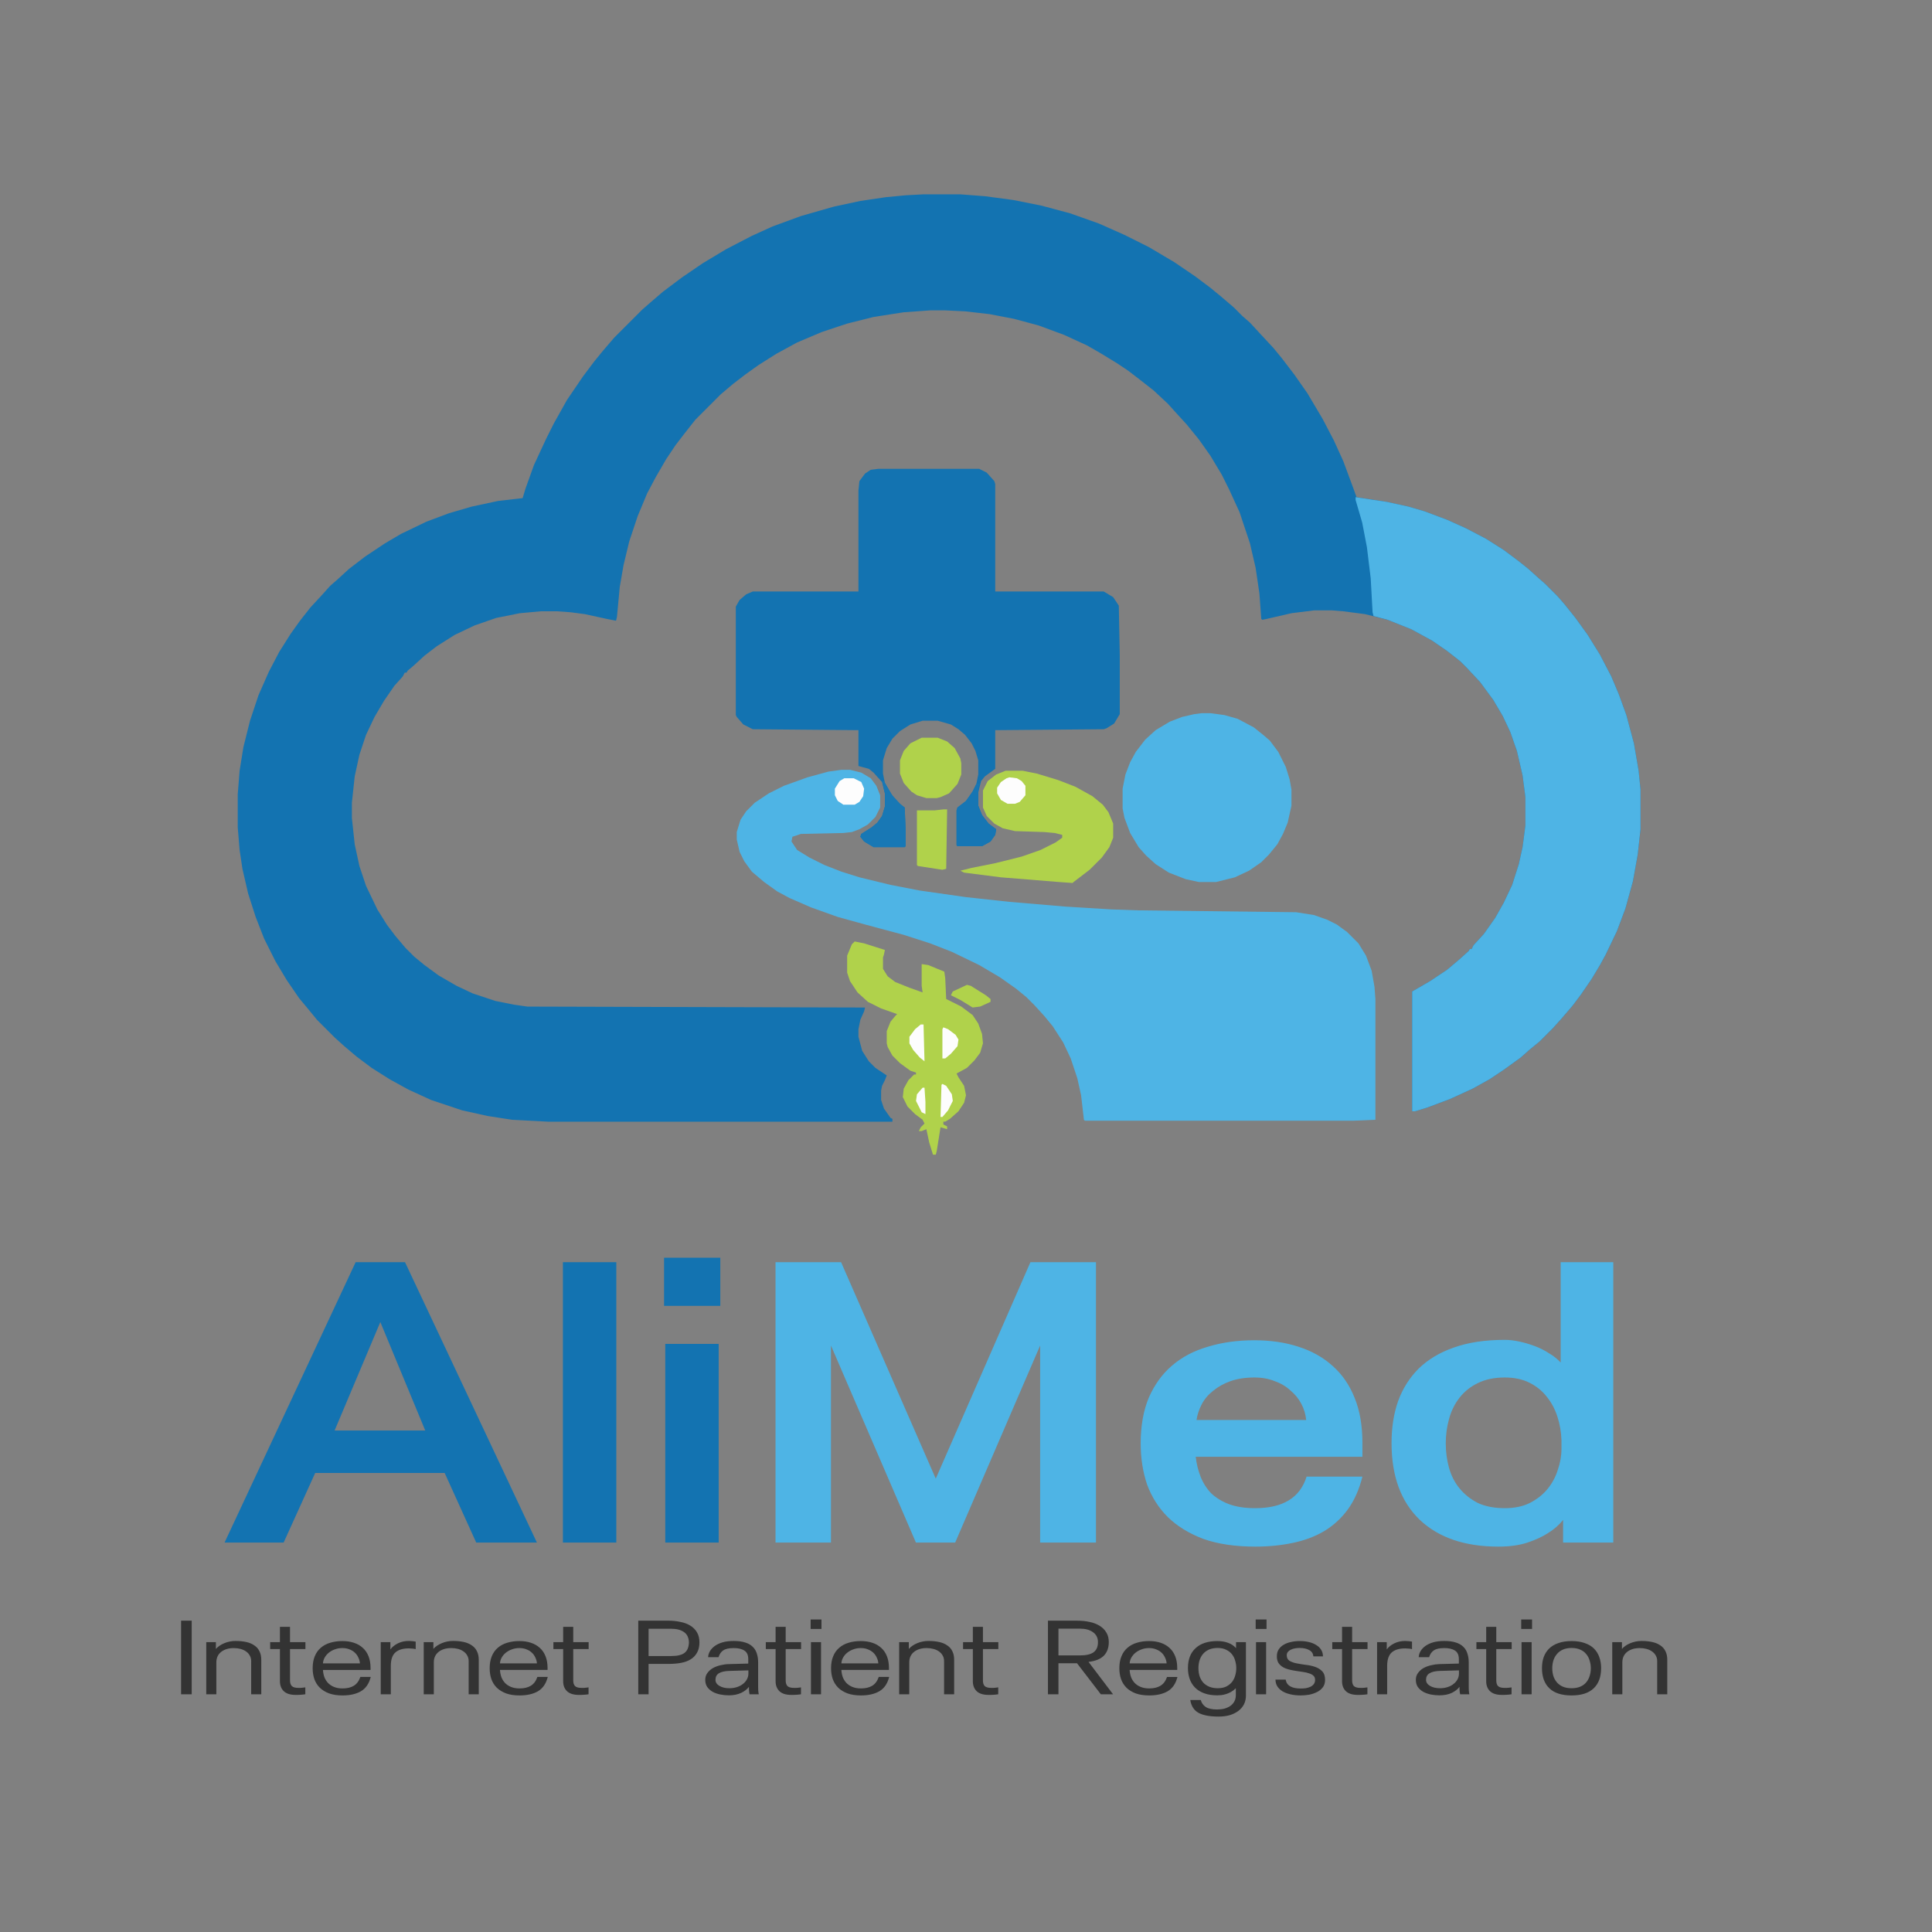 <svg version="1.2" xmlns="http://www.w3.org/2000/svg" viewBox="0 0 764 764" width="764" height="764">
	<rect x="0" y="0" width="764" height="764" fill="#808080" stroke="none"/>
	<style>
		.s0 { fill: #1373b1 } 
		.s1 { fill: #4eb4e5 } 
		.s2 { fill: #b0d24b } 
		.s3 { fill: #1878b5 } 
		.s4 { fill: #1676b4 } 
		.s5 { fill: #fdfdfd } 
		.s6 { fill: #333333 } 
	</style>
	<g id="Layer 1">
		<path class="s0" d="m365.21 76.85h14.55l9.7 0.74 11.19 1.5 11.19 2.23 11.2 2.99 11.56 4.1 10.07 4.48 9.7 4.85 10.07 5.97 8.21 5.59 5.97 4.48 4.1 3.36 5.23 4.47 3.35 3.36 2.99 2.61 4.47 4.85 4.85 5.22 3.36 4.11 4.85 6.34 5.22 7.46 5.97 10.07 4.48 8.58 3.73 8.21 3.73 10.07 1.49 4.11 11.94 1.86 8.58 1.87 6.34 1.86 8.95 3.36 7.46 3.36 7.84 4.1 7.09 4.48 5.97 4.47 3.73 2.99 3.73 3.35 2.98 2.62 4.85 4.85 2.61 2.98 4.48 5.6 4.85 6.71 4.85 7.83 4.47 8.58 2.99 7.09 2.98 8.21 2.99 11.19 1.86 10.82 0.75 7.46v15.67l-1.12 10.07-1.87 10.45-2.98 10.81-3.36 8.96-4.47 9.32-2.24 4.11-3.36 5.59-4.1 5.97-3.36 4.48-4.48 5.22-3.35 3.73-5.23 5.22-4.1 3.36-3.36 2.99-6.71 4.85-5.6 3.73-6.71 3.73-8.96 4.1-8.95 3.36-4.85 1.49h-1.12v-47.38l7.09-4.1 6.71-4.48 4.85-4.1 3.73-3.36 0.38-0.74h0.74l0.75-1.5 4.1-4.47 4.48-6.35 3.36-5.96 3.35-7.09 2.62-8.21 1.49-6.71 1.12-8.58v-11.2l-1.12-8.58-2.24-9.69-2.61-7.47-2.99-6.34-3.73-6.34-5.22-7.09-5.22-5.59-2.61-2.61-5.23-4.11-5.96-4.1-8.21-4.48-9.33-3.73-8.95-2.24-8.58-1.12-4.48-0.37h-7.09l-8.95 1.12-9.7 2.24-1.86 0.37-0.38-0.37-0.74-10.07-1.49-10.08-2.24-9.69-4.11-12.32-4.1-8.95-2.98-5.97-4.48-7.46-4.48-6.34-4.85-5.97-4.1-4.48-3.36-3.73-5.59-5.22-5.23-4.1-4.85-3.73-4.47-2.99-6.72-4.1-5.22-2.98-8.95-4.11-10.08-3.73-9.69-2.61-9.7-1.87-9.7-1.11-7.84-0.38h-5.97l-10.44 0.75-11.94 1.86-10.44 2.62-10.08 3.35-9.7 4.11-8.2 4.47-7.09 4.48-5.22 3.73-4.85 3.73-4.85 4.1-10.07 10.08-4.11 5.22-3.73 4.85-3.73 5.59-4.1 7.09-3.36 6.34-3.73 8.96-3.36 10.07-2.24 9.33-1.49 8.58-1.12 11.93-0.37 1.49-3.73-0.74-8.58-1.87-5.6-0.74-5.22-0.38h-6.71l-8.21 0.75-9.33 1.87-8.58 2.98-7.83 3.73-7.09 4.48-4.85 3.73-4.48 4.1-2.23 1.87-0.38 0.74h-0.74l-0.75 1.49-3.36 3.74-4.1 5.96-3.73 6.35-3.36 7.08-2.61 7.84-1.86 8.58-1.12 10.44v5.97l1.12 10.45 1.86 8.58 2.61 7.83 4.48 9.33 3.73 5.97 3.36 4.47 4.1 4.85 3.36 3.36 4.1 3.36 5.6 4.1 7.08 4.1 6.35 2.99 8.95 2.98 7.46 1.49 5.22 0.75 133.55 0.37-0.37 1.5-1.49 3.35-0.75 3.73v2.99l1.49 5.59 2.62 4.11 2.61 2.61 4.47 2.98-0.74 1.87-1.12 2.24-0.37 1.86v3.73l1.11 3.36 2.62 3.73 0.74 0.37v1.12h-136.16l-14.18-0.74-9.69-1.5-10.08-2.23-12.31-4.11-8.95-4.1-7.46-4.1-7.09-4.48-5.97-4.48-4.85-4.1-3.73-3.36-7.09-7.09-3.35-4.1-3.73-4.48-4.85-7.08-4.48-7.47-4.48-8.95-3.35-8.58-2.99-9.32-2.24-9.7-1.12-7.46-0.74-8.96v-13.05l0.74-9.33 1.5-9.33 2.61-10.44 3.35-10.07 4.11-9.33 4.1-7.83 4.48-7.09 3.73-5.23 4.1-5.22 4.48-4.85 3.36-3.73 2.98-2.61 4.48-4.1 6.34-4.85 7.83-5.22 6.34-3.74 10.08-4.85 8.95-3.35 8.95-2.61 10.45-2.24 9.7-1.12 1.12-3.73 3.35-9.33 4.85-10.44 2.99-5.97 5.22-9.33 6.34-9.32 4.48-5.97 3.36-4.11 4.47-5.22 11.19-11.19 2.99-2.61 5.22-4.48 7.46-5.59 8.21-5.6 9.33-5.6 10.07-5.22 8.21-3.73 11.19-4.1 13.05-3.73 10.45-2.24 10.07-1.49 7.84-0.75z"/>
		<path class="s1" d="m332.76 304.41h3.36l4.47 1.12 3.73 2.23 2.24 2.99 1.49 3.73v4.85l-1.86 3.73-2.99 2.98-3.35 1.87-2.99 1.12-3.36 0.37-16.78 0.37-3.36 1.12-0.37 1.87 2.23 3.36 4.85 2.98 5.97 2.98 6.72 2.62 7.09 2.23 12.31 2.99 11.56 2.24 18.28 2.61 17.16 1.86 22.01 1.87 18.28 1.12 10.44 0.37 62.68 0.75 7.08 1.12 5.23 1.86 3.73 1.87 4.1 2.98 4.48 4.48 2.98 4.85 2.24 5.97 1.12 6.34 0.37 4.85v47.75l-8.58 0.37h-106.32l-0.37-0.37-1.12-9.7-1.49-6.72-2.61-7.83-2.99-6.34-4.1-6.35-3.36-4.1-4.1-4.48-2.99-2.98-4.1-3.36-6.34-4.47-8.21-4.85-10.82-5.23-8.58-3.35-10.44-3.36-15.3-4.1-10.81-2.99-10.45-3.73-8.58-3.73-4.85-2.61-5.22-3.73-4.85-4.1-2.99-4.11-1.86-3.73-1.12-4.85v-2.98l1.49-4.85 2.24-3.36 3.36-3.36 5.59-3.73 5.97-2.98 9.33-3.36 8.21-2.24z"/>
		<path id="AliMed" fill-rule="evenodd" class="s0" d="m212.32 610h-24l-12.48-27.52h-51.2l-12.48 27.52h-23.36l51.84-110.88h19.52zm-44.16-44.32l-17.76-42.88-18.08 42.88zm54.44-66.56h21.12v110.88h-21.12zm61.6 110.88h-21.12v-78.56h21.12zm0.64-93.6h-22.24v-19.04h22.24z"/>
		<path id="AliMed" fill-rule="evenodd" class="s1" d="m332.6 499.12l37.44 85.6 37.44-85.6h25.92v110.88h-22.08v-77.92l-33.6 77.92h-15.52l-33.6-77.92v77.92h-21.92v-110.88zm184.08 84.8h22.08q-1.92 7.68-5.76 12.96-3.84 5.28-9.44 8.64-5.44 3.2-12.48 4.64-6.88 1.44-14.72 1.44-11.84 0-20.48-3.04-8.48-3.2-14.08-8.64-5.44-5.44-8.16-12.8-2.56-7.52-2.56-16.32 0-10.4 3.2-18.08 3.36-7.68 9.12-12.64 5.92-5.12 14.24-7.52 8.32-2.56 18.4-2.56 9.6 0 17.44 2.56 8 2.56 13.6 7.68 5.6 4.96 8.64 12.64 3.04 7.52 3.04 17.6v5.6h-65.92q0.48 4.16 1.92 7.84 1.44 3.68 4.16 6.56 2.88 2.72 7.04 4.32 4.32 1.6 10.4 1.6 16.48 0 20.32-12.48zm-43.52-22.4h43.36q-0.32-3.36-1.92-6.4-1.6-3.04-4.32-5.28-2.56-2.4-6.24-3.68-3.52-1.44-8-1.44-5.28 0-9.44 1.44-4 1.44-6.88 3.84-2.88 2.24-4.48 5.28-1.6 3.04-2.08 6.24zm144.96 48.48v-8.96q-2.4 3.04-6.08 5.28-3.2 2.08-8 3.68-4.8 1.6-11.52 1.6-19.84 0-31.04-10.56-11.2-10.72-11.2-30.4 0-9.12 2.56-16.48 2.72-7.52 8.16-12.96 5.6-5.44 13.92-8.32 8.48-3.04 20.16-3.04 2.56 0 5.6 0.64 3.04 0.64 6.08 1.76 3.04 1.12 5.76 2.88 2.72 1.6 4.64 3.68v-39.68h20.8v110.88zm-23.04-65.28q-6.24 0-10.72 2.24-4.32 2.08-7.2 5.76-2.88 3.68-4.16 8.48-1.28 4.64-1.28 9.6 0 4.96 1.28 9.6 1.28 4.64 4.16 8.16 2.88 3.52 7.2 5.76 4.48 2.08 10.72 2.08 5.76 0 9.92-2.08 4.32-2.24 7.04-5.6 2.72-3.36 4-7.52 1.44-4.16 1.44-8.32v-3.36q-0.16-4.8-1.6-9.28-1.44-4.48-4.16-7.84-2.72-3.52-6.88-5.6-4.16-2.08-9.76-2.08z"/>
		<path class="s1" d="m536.07 196.6l12.31 1.86 8.58 1.87 6.34 1.86 8.95 3.36 7.46 3.36 7.84 4.1 7.09 4.48 5.97 4.47 3.73 2.99 3.73 3.35 2.98 2.62 4.85 4.85 2.61 2.98 4.48 5.6 4.85 6.71 4.85 7.83 4.47 8.58 2.99 7.09 2.98 8.21 2.99 11.19 1.86 10.82 0.75 7.46v15.67l-1.12 10.07-1.87 10.45-2.98 10.81-3.36 8.96-4.47 9.32-2.24 4.11-3.36 5.59-4.1 5.97-3.36 4.48-4.48 5.22-3.35 3.73-5.23 5.22-4.1 3.36-3.36 2.99-6.71 4.85-5.6 3.73-6.71 3.73-8.96 4.1-8.95 3.36-4.85 1.49h-1.12v-47.38l7.09-4.1 6.71-4.48 4.85-4.1 3.73-3.36 0.38-0.74h0.74l0.75-1.5 4.1-4.47 4.48-6.35 3.36-5.96 3.35-7.09 2.62-8.21 1.49-6.71 1.12-8.58v-11.2l-1.12-8.58-2.24-9.69-2.61-7.47-2.99-6.34-3.73-6.34-5.22-7.09-5.22-5.59-2.61-2.61-5.23-4.11-5.96-4.1-8.21-4.48-9.33-3.73-5.59-1.49-0.38-1.49-0.74-13.43-1.5-12.31-1.86-9.7-2.61-8.96z"/>
		<path class="s0" d="m347.31 185.4h39.91l2.99 1.5 2.98 3.35 0.37 1.12v42.53h42.9l3.74 2.24 2.23 3.36 0.38 19.77v23.13l-2.24 3.73-2.99 1.86-1.12 0.38-42.9 0.37v15.29l-4.1 2.99-1.49 1.86-1.12 4.48v5.22l1.49 3.73 2.61 3.36 2.99 2.24-0.38 2.24-1.86 2.61-3.36 1.86h-9.7l-0.37-0.37v-13.8l0.37-1.12 3.36-2.61 2.61-3.73 1.49-2.99 0.75-3.73v-5.59l-1.12-3.73-1.49-2.99-2.61-3.36-2.61-2.23-2.99-1.87-5.22-1.49h-5.97l-4.85 1.49-4.1 2.61-2.99 2.99-2.24 3.73-1.49 4.85v5.22l0.75 3.73 3.36 5.59 2.98 2.99 1.49 1.12 0.37 8.58v6.71l-0.37 0.38h-12.31l-3.73-2.24-1.49-1.87 0.37-1.12 4.11-2.61 2.23-1.86 1.87-2.61 1.12-3.73v-5.23l-1.12-4.47-3.36-3.73-1.86-1.5-4.11-1.12v-14.17l-41.78-0.37-3.73-1.87-2.61-2.98-0.37-0.75v-42.9l1.49-2.61 2.61-2.24 2.61-1.12h41.78v-39.92l0.38-3.73 2.23-2.98 2.24-1.49z"/>
		<path class="s1" d="m475.26 282.02h3.36l5.59 0.75 5.23 1.49 6.34 3.36 3.73 2.98 2.61 2.24 3.36 4.48 2.98 5.97 1.5 4.85 0.74 4.1v6.34l-1.49 6.72-1.87 4.47-2.23 4.11-3.36 4.1-2.99 2.98-4.85 3.36-5.59 2.61-7.46 1.87h-6.72l-5.22-1.12-6.71-2.61-5.23-3.36-3.73-3.36-2.98-3.35-3.36-5.6-2.24-5.97-0.74-3.73v-7.83l1.11-5.6 1.87-4.85 2.24-4.1 3.73-4.85 4.1-3.73 5.6-3.36 4.85-1.86 4.85-1.12z"/>
		<path class="s2" d="m337.98 372.3l3.73 0.75 8.21 2.61-0.38 1.86-0.37 1.12v4.48l1.87 2.98 2.98 2.24 5.6 2.24 5.22 1.87-0.37-2.62v-8.58l2.61 0.38 6.34 2.61 0.37 2.61 0.38 8.21 5.96 2.98 4.48 3.36 2.24 3.36 1.49 4.1 0.37 3.73-1.11 3.73-2.24 2.98-2.99 2.99-4.1 2.24 0.75 1.49 2.23 3.36 0.75 3.73-0.75 2.98-2.23 3.36-3.36 2.98-1.87 1.12h-0.74v1.12l1.49 0.75v1.12l-2.61-0.75-1.49 9.33-0.38 1.49h-1.12l-1.49-4.85-1.12-5.22-1.86 0.74h-1.12l0.74-1.49 1.5-1.49-0.75-1.49-2.98-2.24-2.99-2.99-1.86-3.73 0.37-3.35 1.86-3.36 2.24-2.24h0.75v-0.75l-2.24-0.74-4.1-2.99-2.99-2.98-1.86-3.36-0.38-1.49v-4.85l1.5-3.73 1.86-2.24 0.75-0.74-6.34-2.24-5.23-2.61-4.1-3.73-2.98-4.48-1.12-3.36v-6.71l1.86-4.48z"/>
		<path class="s2" d="m397.67 304.78h6.71l5.6 1.12 8.58 2.61 6.71 2.61 6.72 3.73 4.1 3.36 2.24 2.98 1.87 4.48v5.6l-1.5 3.73-2.98 4.1-4.85 4.85-6.34 4.85-0.38 0.37-5.22-0.37-23.13-1.87-14.55-1.86-1.49-0.75 4.48-1.12 9.32-1.86 10.45-2.61 7.46-2.61 5.97-2.99 2.61-1.86v-1.12l-2.98-0.75-4.11-0.37-11.56-0.38-4.85-1.11-3.36-1.87-2.98-2.98-1.5-3.36v-6.72l1.87-3.73 3.36-2.61z"/>
		<path class="s2" d="m364.47 291.72h6.34l3.73 1.49 2.98 2.62 2.24 4.1 0.37 1.86v4.48l-1.49 3.73-3.35 3.73-3.36 1.49-1.49 0.38h-4.11l-3.73-1.12-2.24-1.49-2.98-3.36-1.49-3.73v-5.22l1.49-3.73 2.61-2.99z"/>
		<path class="s2" d="m373.05 320.07h1.49l-0.37 23.51-1.5 0.37-9.7-1.49-0.37-0.38v-21.63h7.09z"/>
		<path class="s3" d="m348.8 308.88h0.74l2.99 5.23 3.36 3.73 1.86 1.49 0.37 8.58v6.71l-0.37 0.38h-12.31l-3.73-2.24-1.49-1.87 0.37-1.12 4.11-2.61 2.23-1.86 1.87-2.61 1.12-3.73v-5.23z"/>
		<path class="s4" d="m386.1 310h1.12l-0.37 3.36v5.22l1.49 3.73 2.61 3.36 2.99 2.24-0.38 2.24-1.86 2.61-3.36 1.86h-9.7l-0.37-0.37v-13.8l0.37-1.12 3.36-2.61 2.61-3.73z"/>
		<path class="s5" d="m333.88 307.76h3.73l2.98 1.5 1.12 2.61-0.37 2.98-1.49 2.24-1.87 1.12h-4.48l-2.23-1.49-1.12-2.24v-2.61l1.86-2.99z"/>
		<path class="s5" d="m399.16 307.39l2.98 0.37 1.87 1.12 1.49 1.87v3.73l-2.24 2.61-1.86 0.75h-2.99l-2.61-1.5-1.49-2.61v-2.24l1.49-2.23 2.24-1.5z"/>
		<path class="s2" d="m382.37 389.46l1.5 0.37 5.96 3.73 1.87 1.5v1.12l-4.1 1.86-2.99 0.37-4.85-2.98-3.73-1.87 0.75-1.49z"/>
		<path class="s5" d="m364.09 405.13h1.12l0.38 14.55-1.87-1.49-2.61-2.99-1.49-2.61v-2.61l2.24-2.99z"/>
		<path class="s5" d="m373.05 406.25l1.86 0.74 2.99 2.24 1.12 1.87-0.38 2.61-2.61 2.98-2.24 1.87h-1.12v-11.57z"/>
		<path class="s5" d="m372.67 428.63l1.5 0.75 2.23 3.35 0.38 2.62-1.87 3.73-2.24 2.61h-0.74l0.37-12.69z"/>
		<path class="s5" d="m364.84 430.12h0.75l0.37 5.6v4.85l-1.49-0.75-2.24-4.47 0.37-2.62z"/>
		<path id="Internet Patient Registration" fill-rule="evenodd" class="s6" d="m71.61 640.89h4.2v29.11h-4.2zm9.95 8.48h3.82v2.69q1.22-1.38 3.32-2.27 2.14-0.88 4.45-0.88 2.36 0 4.25 0.42 1.89 0.42 3.19 1.35 1.34 0.88 2.01 2.31 0.72 1.38 0.72 3.36v13.65h-3.99v-13.15q0-1.22-0.55-2.14-0.5-0.97-1.47-1.64-0.92-0.67-2.18-1.01-1.26-0.33-2.69-0.33-3.07 0-5 1.51-1.89 1.51-1.89 4.16v12.6h-3.99zm29.14 15.45v-12.72h-3.86v-2.73h3.86v-6.05h3.99v6.05h6.09v2.73h-6.09v12.43q0 1.51 0.72 2.22 0.75 0.72 2.6 0.72 0.38 0 0.84 0 0.51-0.04 0.93-0.09 0.46-0.04 0.96-0.12v2.73q-0.42 0.08-0.96 0.12-0.55 0.05-1.1 0.09-0.54 0.04-1 0.04-0.47 0-0.76 0-3.15 0-4.7-1.47-1.52-1.47-1.52-3.95zm31.8-1.68h4.11q-1.01 3.99-3.9 5.67-2.86 1.64-7.23 1.64-3.11 0-5.33-0.8-2.23-0.84-3.7-2.27-1.43-1.42-2.14-3.4-0.67-1.97-0.67-4.28 0-2.73 0.84-4.75 0.84-2.06 2.39-3.36 1.56-1.34 3.7-1.97 2.18-0.67 4.83-0.67 2.52 0 4.53 0.67 2.06 0.67 3.53 2.01 1.47 1.31 2.27 3.32 0.8 1.98 0.8 4.66v0.76h-18.82q0.09 1.47 0.55 2.81 0.5 1.31 1.43 2.31 0.96 1.01 2.39 1.6 1.43 0.59 3.4 0.59 2.69 0 4.41-1.05 1.77-1.05 2.61-3.49zm-14.79-5.37h14.62q-0.09-1.22-0.63-2.31-0.51-1.14-1.39-1.94-0.88-0.84-2.14-1.3-1.22-0.5-2.77-0.5-1.6 0-2.94 0.5-1.35 0.46-2.4 1.3-1 0.8-1.63 1.89-0.63 1.1-0.72 2.36zm33.98-5.93q-3.53 0-5.33 1.6-1.81 1.6-1.81 5.33v11.22h-3.99v-20.62h3.82v2.89q0.93-1.34 2.86-2.35 1.97-1.01 4.45-1.01 0.72 0 1.43 0.09 0.76 0.08 1.26 0.17v2.98q-0.59-0.17-1.34-0.21-0.72-0.09-1.35-0.09zm5.87-2.47h3.82v2.68q1.22-1.38 3.32-2.26 2.14-0.89 4.45-0.89 2.36 0 4.25 0.42 1.89 0.42 3.19 1.35 1.34 0.88 2.01 2.31 0.72 1.38 0.72 3.36v13.65h-3.99v-13.15q0-1.22-0.55-2.14-0.5-0.97-1.47-1.64-0.92-0.67-2.18-1.01-1.26-0.33-2.69-0.33-3.07 0-5 1.51-1.89 1.51-1.89 4.16v12.6h-3.99zm44.94 13.77h4.11q-1.01 3.99-3.9 5.67-2.86 1.64-7.23 1.64-3.11 0-5.33-0.8-2.23-0.84-3.7-2.26-1.43-1.43-2.14-3.41-0.67-1.97-0.67-4.28 0-2.73 0.84-4.75 0.84-2.05 2.39-3.36 1.56-1.34 3.7-1.97 2.18-0.67 4.83-0.67 2.52 0 4.53 0.67 2.06 0.67 3.53 2.02 1.47 1.3 2.27 3.31 0.8 1.98 0.8 4.67v0.75h-18.82q0.09 1.47 0.55 2.82 0.5 1.3 1.43 2.31 0.96 1 2.39 1.59 1.43 0.59 3.4 0.59 2.69 0 4.41-1.05 1.77-1.05 2.61-3.49zm-14.79-5.37h14.62q-0.09-1.22-0.63-2.31-0.51-1.14-1.39-1.93-0.88-0.84-2.14-1.31-1.22-0.5-2.77-0.5-1.6 0-2.94 0.5-1.35 0.47-2.4 1.31-1 0.79-1.63 1.89-0.63 1.09-0.72 2.35zm24.99 7.05v-12.72h-3.86v-2.73h3.86v-6.05h3.99v6.05h6.09v2.73h-6.09v12.43q0 1.51 0.72 2.23 0.75 0.71 2.6 0.71 0.38 0 0.84 0 0.51-0.04 0.93-0.08 0.46-0.05 0.96-0.13v2.73q-0.42 0.08-0.96 0.13-0.55 0.04-1.1 0.08-0.54 0.04-1 0.04-0.47 0-0.76 0-3.15 0-4.7-1.47-1.52-1.47-1.52-3.95zm41.8-6.84h-8.02v12.01h-4.08v-29.11h11.68q2.73 0 5.04 0.51 2.31 0.46 3.95 1.51 1.68 1.05 2.6 2.69 0.92 1.59 0.92 3.86 0 2.4-0.92 4.03-0.88 1.64-2.48 2.65-1.59 1.01-3.82 1.43-2.23 0.42-4.87 0.42zm-8.02-13.9v10.79h8.9q3.74 0 5.33-1.26 1.64-1.26 1.73-4.16-0.09-2.77-1.98-4.07-1.85-1.3-5.08-1.3zm43.58 25.91h-3.65q-0.09-0.25-0.13-0.67-0.12-0.67-0.12-2.27-1.01 1.39-3.07 2.39-2.06 0.97-4.87 0.97-1.72 0-3.4-0.34-1.64-0.33-2.99-1.05-1.3-0.75-2.14-1.89-0.8-1.17-0.8-2.85 0-1.56 0.84-2.69 0.84-1.18 2.15-1.93 1.34-0.76 2.98-1.14 1.68-0.42 3.27-0.46l7.77-0.21v-1.76q0-2.4-1.51-3.36-1.51-1.01-4.24-1.01-2.81 0-4.16 0.92-1.3 0.89-1.85 2.69h-4.11q0.04-1.17 0.67-2.31 0.67-1.17 1.93-2.1 1.26-0.92 3.11-1.47 1.89-0.54 4.41-0.54 2.77 0 4.62 0.63 1.85 0.58 2.94 1.72 1.13 1.09 1.6 2.69 0.5 1.55 0.5 3.44v9.7q0 1.56 0.13 2.23 0.04 0.42 0.12 0.67zm-4.11-8.23v-1.22l-7.56 0.21q-2.69 0.08-4.08 0.92-1.38 0.84-1.38 2.61 0 1.47 1.55 2.39 1.55 0.93 3.95 0.93 1.68 0 3.06-0.47 1.39-0.46 2.36-1.26 1-0.79 1.55-1.84 0.55-1.05 0.55-2.27zm10.76 3.06v-12.72h-3.87v-2.73h3.87v-6.05h3.99v6.05h6.09v2.73h-6.09v12.43q0 1.51 0.71 2.23 0.76 0.71 2.61 0.71 0.37 0 0.84 0 0.5-0.04 0.92-0.08 0.46-0.05 0.97-0.13v2.73q-0.42 0.08-0.97 0.13-0.55 0.04-1.09 0.08-0.55 0.04-1.01 0.04-0.46 0-0.76 0-3.15 0-4.7-1.47-1.51-1.47-1.51-3.95zm17.97 5.17h-3.99v-20.62h3.99zm0.17-25.83h-4.28v-3.74h4.28zm22.65 18.98h4.12q-1.01 3.99-3.91 5.67-2.86 1.64-7.22 1.64-3.11 0-5.34-0.8-2.22-0.84-3.69-2.26-1.43-1.43-2.15-3.41-0.67-1.97-0.67-4.28 0-2.73 0.84-4.75 0.84-2.05 2.4-3.36 1.55-1.34 3.69-1.97 2.19-0.67 4.83-0.67 2.52 0 4.54 0.67 2.06 0.67 3.53 2.02 1.47 1.3 2.26 3.31 0.8 1.98 0.8 4.67v0.75h-18.81q0.08 1.47 0.54 2.82 0.51 1.3 1.43 2.31 0.97 1 2.39 1.59 1.43 0.59 3.41 0.59 2.68 0 4.41-1.05 1.76-1.05 2.6-3.49zm-14.78-5.37h14.61q-0.08-1.22-0.63-2.31-0.5-1.14-1.38-1.93-0.89-0.84-2.15-1.31-1.21-0.5-2.77-0.5-1.59 0-2.94 0.5-1.34 0.47-2.39 1.31-1.01 0.79-1.64 1.89-0.63 1.09-0.71 2.35zm22.85-8.4h3.82v2.69q1.22-1.39 3.32-2.27 2.14-0.88 4.45-0.88 2.35 0 4.24 0.42 1.89 0.42 3.19 1.34 1.35 0.88 2.02 2.31 0.71 1.39 0.71 3.36v13.65h-3.99v-13.15q0-1.21-0.54-2.14-0.51-0.96-1.47-1.64-0.93-0.67-2.19-1-1.26-0.34-2.69-0.34-3.06 0-4.99 1.51-1.89 1.51-1.89 4.16v12.6h-3.99zm29.14 15.46v-12.73h-3.87v-2.73h3.87v-6.05h3.99v6.05h6.09v2.73h-6.09v12.43q0 1.51 0.71 2.23 0.76 0.71 2.61 0.71 0.37 0 0.84 0 0.5-0.04 0.92-0.08 0.46-0.04 0.97-0.13v2.73q-0.42 0.09-0.97 0.13-0.55 0.04-1.09 0.08-0.55 0.04-1.01 0.04-0.46 0-0.76 0-3.15 0-4.7-1.47-1.51-1.47-1.51-3.94zm55.44 5.16h-4.83l-9.41-12.26h-7.35v12.26h-4.15v-29.1h11.59q2.64 0 4.91 0.5 2.31 0.5 3.99 1.55 1.68 1.05 2.61 2.65 0.96 1.55 0.96 3.74 0 3.4-1.97 5.42-1.98 1.97-6.05 2.43zm-13.02-25.95h-8.57v10.58h8.57q3.57 0 5.29-1.22 1.77-1.26 1.77-4.07 0-1.3-0.55-2.31-0.55-1.01-1.51-1.64-0.93-0.67-2.23-1.01-1.26-0.33-2.77-0.33zm34.37 19.11h4.11q-1 3.99-3.9 5.67-2.86 1.63-7.23 1.63-3.1 0-5.33-0.79-2.23-0.84-3.7-2.27-1.42-1.43-2.14-3.4-0.67-1.98-0.67-4.29 0-2.73 0.84-4.74 0.84-2.06 2.39-3.36 1.56-1.35 3.7-1.98 2.18-0.67 4.83-0.67 2.52 0 4.54 0.67 2.05 0.67 3.52 2.02 1.47 1.3 2.27 3.32 0.8 1.97 0.8 4.66v0.75h-18.82q0.09 1.47 0.55 2.82 0.5 1.3 1.43 2.31 0.96 1.01 2.39 1.59 1.43 0.59 3.4 0.59 2.69 0 4.41-1.05 1.77-1.05 2.61-3.48zm-14.79-5.38h14.62q-0.08-1.22-0.63-2.31-0.5-1.13-1.39-1.93-0.88-0.84-2.14-1.3-1.22-0.51-2.77-0.51-1.6 0-2.94 0.51-1.34 0.46-2.39 1.3-1.01 0.8-1.64 1.89-0.63 1.09-0.72 2.35zm42 12.6v-2.77q-0.93 0.92-1.98 1.51-1 0.55-2.01 0.84-0.97 0.29-1.85 0.38-0.88 0.08-1.47 0.08-2.98 0-5.17-0.8-2.18-0.79-3.61-2.22-1.43-1.43-2.14-3.4-0.71-2.02-0.71-4.37 0-5.08 3.02-7.86 3.02-2.81 8.61-2.81 2.44 0 4.28 0.71 1.89 0.68 3.11 2.1v-2.39h3.91v21.13q0 1.97-0.8 3.52-0.8 1.52-2.27 2.61-1.43 1.05-3.4 1.64-1.97 0.54-4.33 0.54-5.2 0-7.93-1.47-2.69-1.47-3.28-5.08h4.16q0.46 1.76 1.97 2.77 1.51 0.97 4.54 0.97 1.51 0 2.85-0.34 1.35-0.38 2.36-1.09 1-0.71 1.55-1.76 0.59-1.05 0.59-2.44zm-7.18-18.69q-1.89 0-3.32 0.59-1.43 0.59-2.4 1.68-0.92 1.05-1.42 2.52-0.47 1.43-0.47 3.19 0 1.76 0.47 3.23 0.5 1.43 1.42 2.48 0.97 1.05 2.4 1.64 1.47 0.59 3.36 0.59 1.97 0 3.36-0.67 1.38-0.72 2.27-1.81 0.88-1.13 1.26-2.56 0.42-1.43 0.42-2.9 0-1.47-0.42-2.9-0.38-1.43-1.26-2.56-0.89-1.13-2.31-1.81-1.39-0.71-3.36-0.71zm19.15 18.31h-3.99v-20.62h3.99zm0.17-25.83h-4.29v-3.74h4.29zm22.31 10.84h-3.78q-0.17-1.68-1.64-2.48-1.47-0.84-3.82-0.84-0.96 0-1.89 0.17-0.92 0.17-1.64 0.54-0.71 0.34-1.13 0.89-0.42 0.54-0.42 1.3 0 1.47 1.09 2.18 1.14 0.67 2.82 1.01 1.72 0.34 3.65 0.59 1.97 0.21 3.65 0.8 1.73 0.58 2.82 1.76 1.13 1.18 1.13 3.4 0 1.72-0.88 2.9-0.88 1.18-2.31 1.89-1.39 0.71-3.11 1.05-1.68 0.29-3.32 0.29-2.18 0-4.03-0.42-1.85-0.42-3.19-1.21-1.3-0.8-2.06-1.98-0.71-1.17-0.71-2.64h4.03q0.55 3.52 5.96 3.52 0.93 0 1.94-0.12 1-0.17 1.84-0.55 0.84-0.38 1.35-1.05 0.54-0.67 0.54-1.72 0-1.05-0.67-1.64-0.63-0.59-1.72-0.92-1.05-0.38-2.39-0.55-1.35-0.21-2.78-0.42-1.42-0.21-2.77-0.54-1.34-0.34-2.43-0.97-1.05-0.63-1.73-1.64-0.63-1.01-0.63-2.6 0-1.6 0.72-2.73 0.75-1.14 1.97-1.85 1.26-0.76 2.9-1.09 1.64-0.38 3.44-0.38 2.06 0 3.74 0.42 1.68 0.42 2.9 1.22 1.22 0.75 1.89 1.89 0.67 1.09 0.67 2.52zm7.55 9.83v-12.73h-3.87v-2.73h3.87v-6.05h3.99v6.05h6.09v2.73h-6.09v12.43q0 1.51 0.71 2.23 0.76 0.71 2.6 0.71 0.38 0 0.84 0 0.51-0.04 0.93-0.08 0.46-0.04 0.96-0.13v2.73q-0.42 0.09-0.96 0.13-0.55 0.04-1.09 0.08-0.55 0.04-1.01 0.04-0.46 0-0.76 0-3.15 0-4.7-1.47-1.51-1.47-1.51-3.94zm24.98-12.98q-3.52 0-5.33 1.59-1.81 1.6-1.81 5.34v11.21h-3.99v-20.62h3.83v2.9q0.92-1.35 2.85-2.35 1.98-1.01 4.45-1.01 0.72 0 1.43 0.08 0.76 0.09 1.26 0.17v2.98q-0.59-0.17-1.34-0.21-0.72-0.08-1.35-0.08zm25.37 18.14h-3.65q-0.09-0.25-0.13-0.67-0.13-0.67-0.13-2.27-1 1.39-3.06 2.4-2.06 0.96-4.87 0.96-1.73 0-3.41-0.33-1.63-0.34-2.98-1.05-1.3-0.76-2.14-1.89-0.8-1.18-0.8-2.86 0-1.55 0.84-2.69 0.84-1.17 2.14-1.93 1.35-0.76 2.99-1.13 1.68-0.42 3.27-0.47l7.77-0.21v-1.76q0-2.39-1.51-3.36-1.51-1.01-4.24-1.01-2.82 0-4.16 0.93-1.3 0.88-1.85 2.68h-4.11q0.04-1.17 0.67-2.31 0.67-1.17 1.93-2.1 1.26-0.92 3.11-1.47 1.89-0.54 4.41-0.54 2.77 0 4.62 0.63 1.85 0.59 2.94 1.72 1.13 1.09 1.59 2.69 0.51 1.55 0.51 3.44v9.7q0 1.56 0.12 2.23 0.05 0.42 0.13 0.67zm-4.12-8.23v-1.22l-7.56 0.21q-2.68 0.09-4.07 0.93-1.39 0.84-1.39 2.6 0 1.47 1.56 2.39 1.55 0.93 3.95 0.93 1.68 0 3.06-0.46 1.39-0.47 2.35-1.26 1.01-0.8 1.56-1.85 0.54-1.05 0.54-2.27zm10.77 3.07v-12.73h-3.87v-2.73h3.87v-6.05h3.99v6.05h6.09v2.73h-6.09v12.43q0 1.51 0.71 2.23 0.76 0.71 2.6 0.71 0.38 0 0.84 0 0.51-0.04 0.93-0.08 0.46-0.04 0.96-0.13v2.73q-0.42 0.09-0.96 0.13-0.55 0.04-1.09 0.08-0.55 0.04-1.01 0.04-0.46 0-0.76 0-3.15 0-4.7-1.47-1.51-1.47-1.51-3.94zm17.97 5.16h-3.99v-20.62h3.99zm0.17-25.83h-4.29v-3.74h4.29zm15.63 4.79q3.03 0 5.21 0.8 2.23 0.75 3.66 2.18 1.42 1.43 2.1 3.4 0.71 1.94 0.71 4.33 0 5.17-2.94 7.98-2.94 2.81-8.74 2.81-5.83 0-8.77-2.81-2.94-2.81-2.94-7.98 0-2.39 0.67-4.33 0.71-1.97 2.14-3.4 1.47-1.43 3.65-2.18 2.23-0.8 5.25-0.8zm0 2.73q-2.01 0-3.48 0.67-1.43 0.63-2.35 1.77-0.93 1.09-1.39 2.56-0.42 1.43-0.42 3.02 0 1.6 0.42 3.03 0.46 1.42 1.39 2.52 0.92 1.09 2.35 1.72 1.47 0.63 3.48 0.63 2.02 0 3.45-0.63 1.47-0.63 2.35-1.72 0.92-1.1 1.34-2.52 0.47-1.43 0.47-3.03 0-1.59-0.47-3.02-0.42-1.47-1.34-2.56-0.88-1.14-2.35-1.77-1.43-0.67-3.45-0.67zm16.08-2.31h3.83v2.69q1.21-1.39 3.31-2.27 2.15-0.88 4.46-0.88 2.35 0 4.24 0.42 1.89 0.42 3.19 1.34 1.34 0.88 2.02 2.31 0.71 1.39 0.71 3.36v13.65h-3.99v-13.14q0-1.22-0.55-2.15-0.5-0.96-1.47-1.63-0.92-0.68-2.18-1.01-1.26-0.34-2.69-0.34-3.06 0-5 1.51-1.89 1.52-1.89 4.16v12.6h-3.99z"/>
	</g>
</svg>